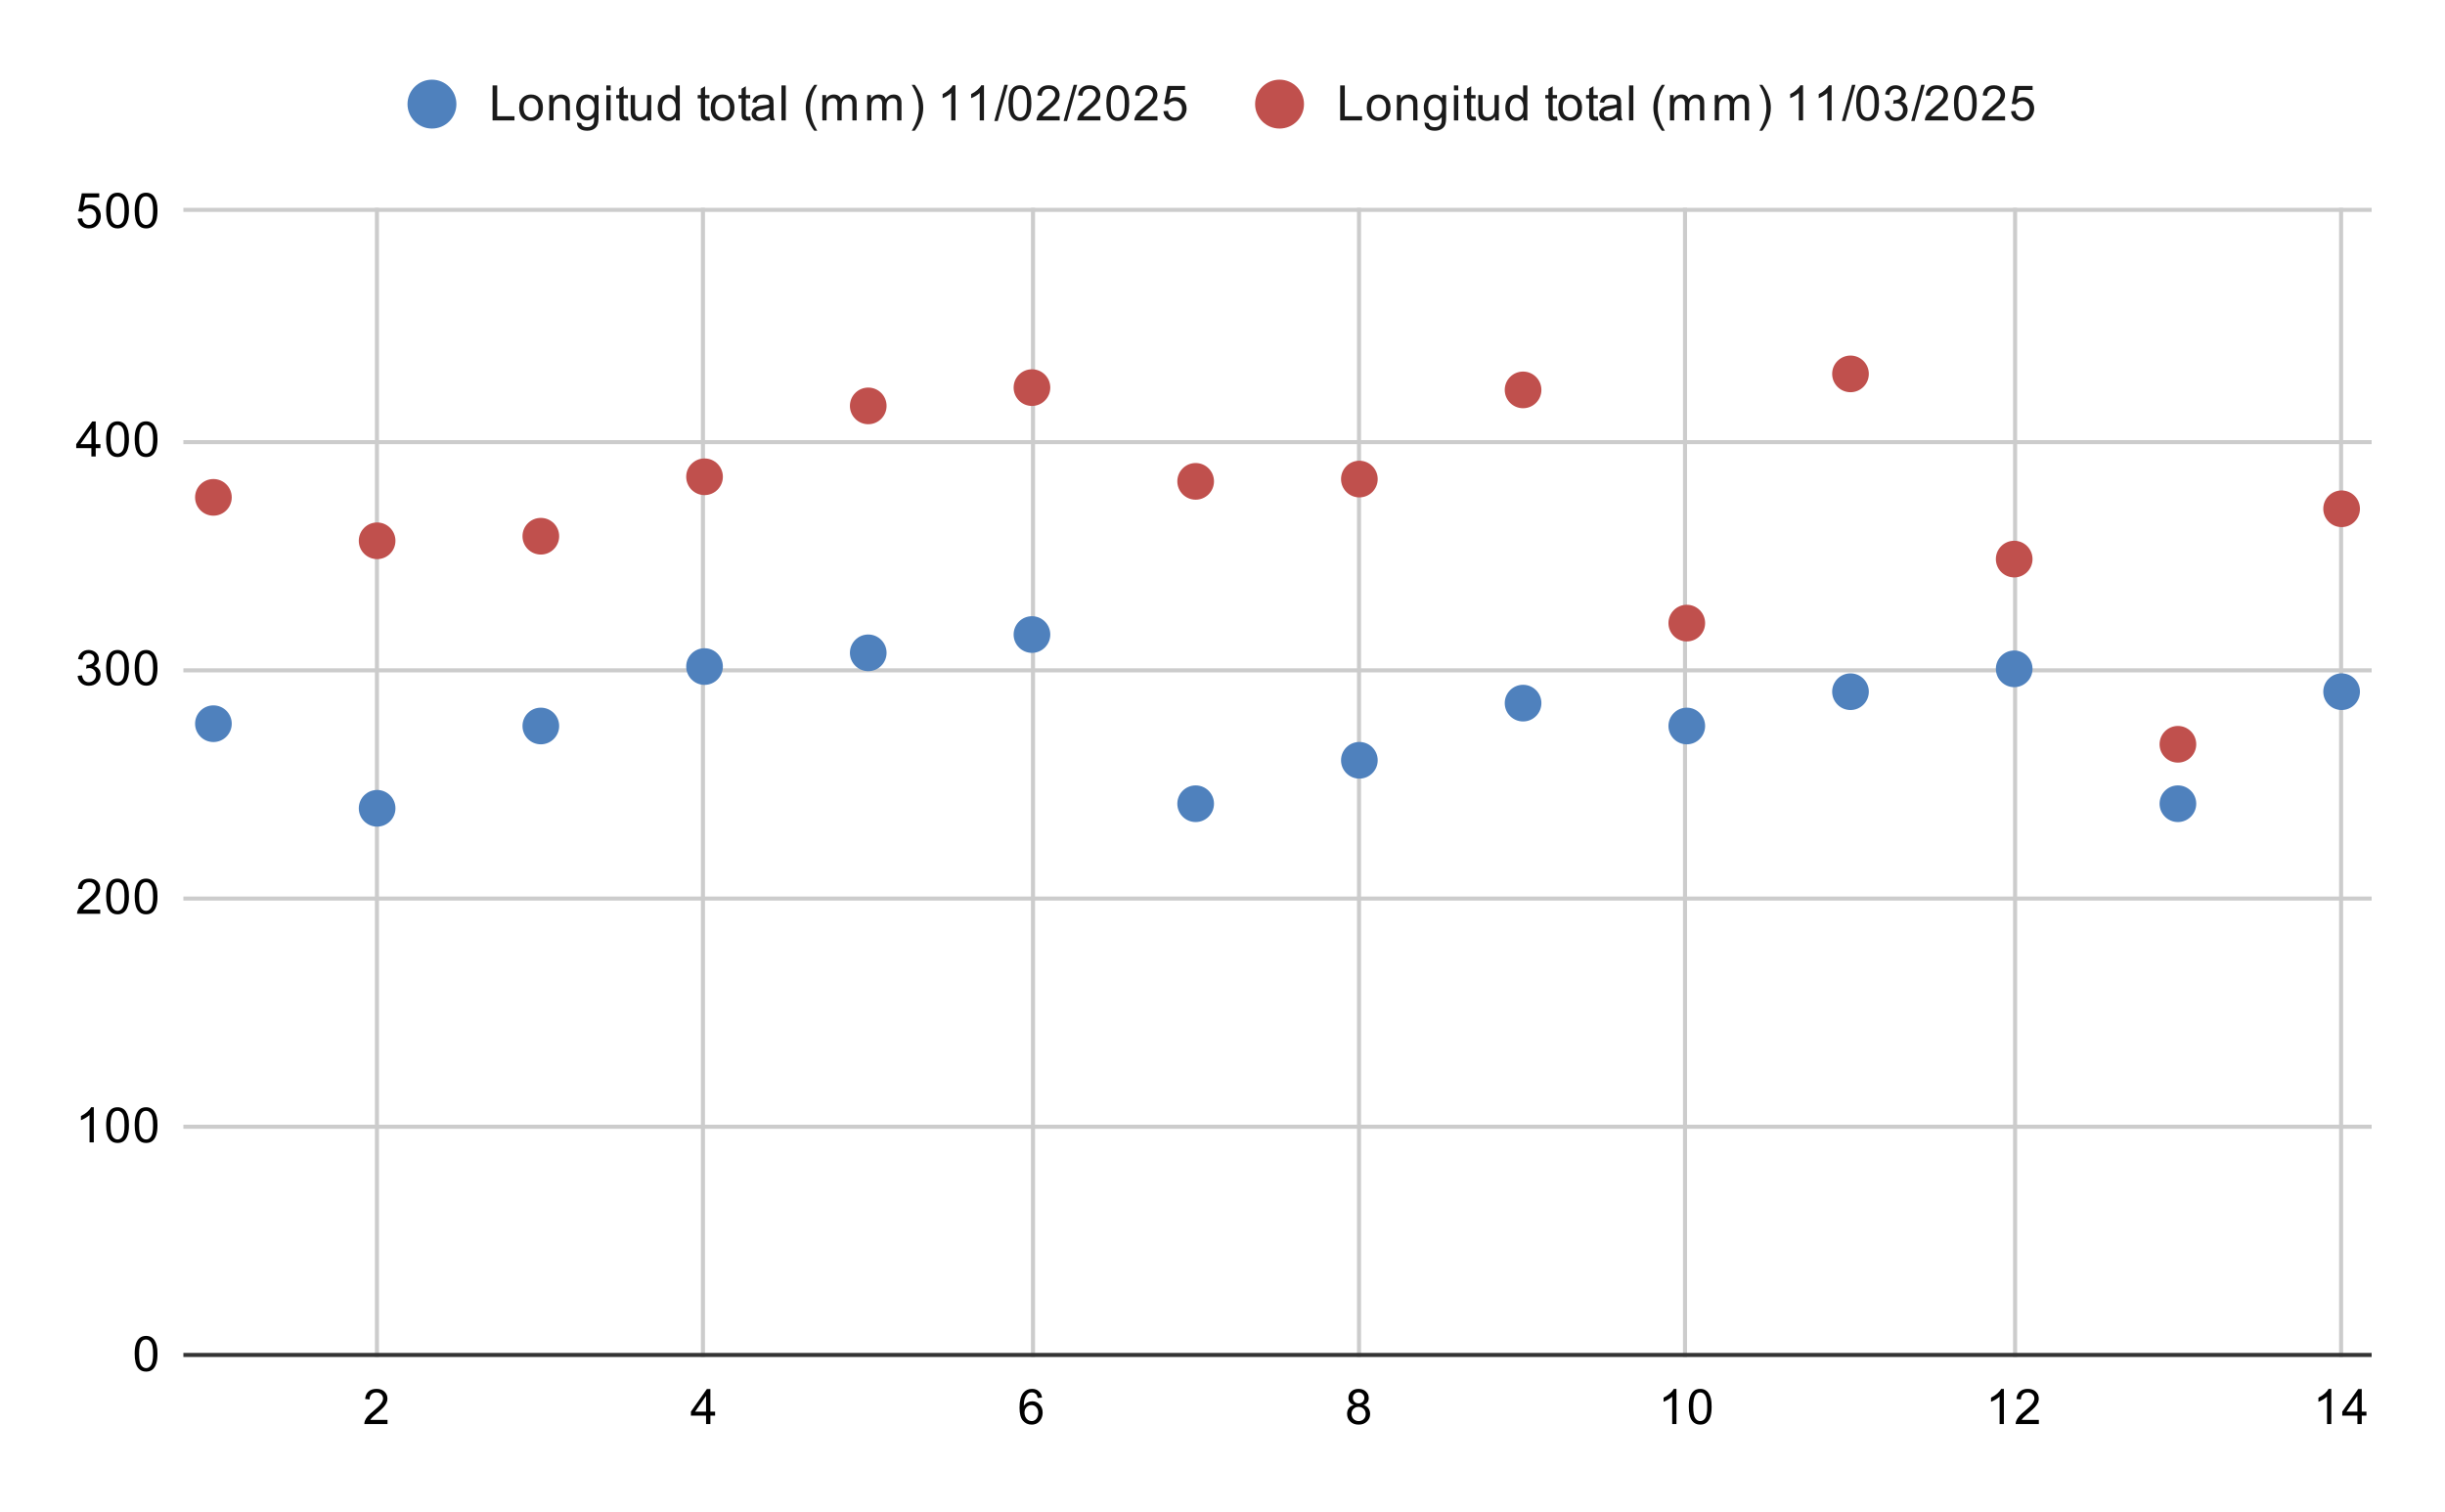 <svg version="1.1" viewBox="0.0 0.0 600.0 371.0" fill="none" stroke="none" stroke-linecap="square" stroke-miterlimit="10" width="600" height="371" xmlns:xlink="http://www.w3.org/1999/xlink" xmlns="http://www.w3.org/2000/svg"><path fill="#ffffff" d="M0 0L600.0 0L600.0 371.0L0 371.0L0 0Z" fill-rule="nonzero"/><path stroke="#cccccc" stroke-width="1.0" stroke-linecap="butt" d="M92.5 51.5L92.5 332.5" fill-rule="nonzero"/><path stroke="#cccccc" stroke-width="1.0" stroke-linecap="butt" d="M172.5 51.5L172.5 332.5" fill-rule="nonzero"/><path stroke="#cccccc" stroke-width="1.0" stroke-linecap="butt" d="M253.5 51.5L253.5 332.5" fill-rule="nonzero"/><path stroke="#cccccc" stroke-width="1.0" stroke-linecap="butt" d="M333.5 51.5L333.5 332.5" fill-rule="nonzero"/><path stroke="#cccccc" stroke-width="1.0" stroke-linecap="butt" d="M413.5 51.5L413.5 332.5" fill-rule="nonzero"/><path stroke="#cccccc" stroke-width="1.0" stroke-linecap="butt" d="M494.5 51.5L494.5 332.5" fill-rule="nonzero"/><path stroke="#cccccc" stroke-width="1.0" stroke-linecap="butt" d="M574.5 51.5L574.5 332.5" fill-rule="nonzero"/><path stroke="#333333" stroke-width="1.0" stroke-linecap="butt" d="M45.5 332.5L581.5 332.5" fill-rule="nonzero"/><path stroke="#cccccc" stroke-width="1.0" stroke-linecap="butt" d="M45.5 276.5L581.5 276.5" fill-rule="nonzero"/><path stroke="#cccccc" stroke-width="1.0" stroke-linecap="butt" d="M45.5 220.5L581.5 220.5" fill-rule="nonzero"/><path stroke="#cccccc" stroke-width="1.0" stroke-linecap="butt" d="M45.5 164.5L581.5 164.5" fill-rule="nonzero"/><path stroke="#cccccc" stroke-width="1.0" stroke-linecap="butt" d="M45.5 108.5L581.5 108.5" fill-rule="nonzero"/><path stroke="#cccccc" stroke-width="1.0" stroke-linecap="butt" d="M45.5 51.5L581.5 51.5" fill-rule="nonzero"/><clipPath id="id_0"><path d="M45.55 51.917L581.45 51.917L581.45 332.45L45.55 332.45L45.55 51.917Z" clip-rule="nonzero"/></clipPath><path fill="#4f81bd" clip-path="url(#id_0)" d="M56.872 177.596C56.872 180.081 54.857 182.096 52.372 182.096C49.887 182.096 47.872 180.081 47.872 177.596C47.872 175.11 49.887 173.096 52.372 173.096C54.857 173.096 56.872 175.11 56.872 177.596Z" fill-rule="nonzero"/><path fill="#4f81bd" clip-path="url(#id_0)" d="M97.045 198.355C97.045 200.84 95.031 202.855 92.545 202.855C90.06 202.855 88.045 200.84 88.045 198.355C88.045 195.87 90.06 193.855 92.545 193.855C95.031 193.855 97.045 195.87 97.045 198.355Z" fill-rule="nonzero"/><path fill="#4f81bd" clip-path="url(#id_0)" d="M137.219 178.157C137.219 180.642 135.204 182.657 132.719 182.657C130.234 182.657 128.219 180.642 128.219 178.157C128.219 175.671 130.234 173.657 132.719 173.657C135.204 173.657 137.219 175.671 137.219 178.157Z" fill-rule="nonzero"/><path fill="#4f81bd" clip-path="url(#id_0)" d="M177.393 163.569C177.393 166.054 175.378 168.069 172.893 168.069C170.407 168.069 168.393 166.054 168.393 163.569C168.393 161.084 170.407 159.069 172.893 159.069C175.378 159.069 177.393 161.084 177.393 163.569Z" fill-rule="nonzero"/><path fill="#4f81bd" clip-path="url(#id_0)" d="M217.566 160.203C217.566 162.688 215.551 164.703 213.066 164.703C210.581 164.703 208.566 162.688 208.566 160.203C208.566 157.717 210.581 155.703 213.066 155.703C215.551 155.703 217.566 157.717 217.566 160.203Z" fill-rule="nonzero"/><path fill="#4f81bd" clip-path="url(#id_0)" d="M257.74 155.714C257.74 158.199 255.725 160.214 253.24 160.214C250.754 160.214 248.74 158.199 248.74 155.714C248.74 153.229 250.754 151.214 253.24 151.214C255.725 151.214 257.74 153.229 257.74 155.714Z" fill-rule="nonzero"/><path fill="#4f81bd" clip-path="url(#id_0)" d="M297.913 197.233C297.913 199.718 295.899 201.733 293.413 201.733C290.928 201.733 288.913 199.718 288.913 197.233C288.913 194.748 290.928 192.733 293.413 192.733C295.899 192.733 297.913 194.748 297.913 197.233Z" fill-rule="nonzero"/><path fill="#4f81bd" clip-path="url(#id_0)" d="M338.087 186.573C338.087 189.058 336.072 191.073 333.587 191.073C331.101 191.073 329.087 189.058 329.087 186.573C329.087 184.087 331.101 182.073 333.587 182.073C336.072 182.073 338.087 184.087 338.087 186.573Z" fill-rule="nonzero"/><path fill="#4f81bd" clip-path="url(#id_0)" d="M378.26 172.546C378.26 175.031 376.246 177.046 373.76 177.046C371.275 177.046 369.26 175.031 369.26 172.546C369.26 170.061 371.275 168.046 373.76 168.046C376.246 168.046 378.26 170.061 378.26 172.546Z" fill-rule="nonzero"/><path fill="#4f81bd" clip-path="url(#id_0)" d="M418.434 178.157C418.434 180.642 416.419 182.657 413.934 182.657C411.449 182.657 409.434 180.642 409.434 178.157C409.434 175.671 411.449 173.657 413.934 173.657C416.419 173.657 418.434 175.671 418.434 178.157Z" fill-rule="nonzero"/><path fill="#4f81bd" clip-path="url(#id_0)" d="M458.608 169.741C458.608 172.226 456.593 174.241 454.108 174.241C451.622 174.241 449.608 172.226 449.608 169.741C449.608 167.255 451.622 165.241 454.108 165.241C456.593 165.241 458.608 167.255 458.608 169.741Z" fill-rule="nonzero"/><path fill="#4f81bd" clip-path="url(#id_0)" d="M498.781 164.13C498.781 166.615 496.766 168.63 494.281 168.63C491.796 168.63 489.781 166.615 489.781 164.13C489.781 161.645 491.796 159.63 494.281 159.63C496.766 159.63 498.781 161.645 498.781 164.13Z" fill-rule="nonzero"/><path fill="#4f81bd" clip-path="url(#id_0)" d="M538.955 197.233C538.955 199.718 536.94 201.733 534.455 201.733C531.969 201.733 529.955 199.718 529.955 197.233C529.955 194.748 531.969 192.733 534.455 192.733C536.94 192.733 538.955 194.748 538.955 197.233Z" fill-rule="nonzero"/><path fill="#4f81bd" clip-path="url(#id_0)" d="M579.128 169.741C579.128 172.226 577.114 174.241 574.628 174.241C572.143 174.241 570.128 172.226 570.128 169.741C570.128 167.255 572.143 165.241 574.628 165.241C577.114 165.241 579.128 167.255 579.128 169.741Z" fill-rule="nonzero"/><path fill="#c0504d" clip-path="url(#id_0)" d="M56.872 122.05C56.872 124.535 54.857 126.55 52.372 126.55C49.887 126.55 47.872 124.535 47.872 122.05C47.872 119.565 49.887 117.55 52.372 117.55C54.857 117.55 56.872 119.565 56.872 122.05Z" fill-rule="nonzero"/><path fill="#c0504d" clip-path="url(#id_0)" d="M97.045 132.71C97.045 135.196 95.031 137.21 92.545 137.21C90.06 137.21 88.045 135.196 88.045 132.71C88.045 130.225 90.06 128.21 92.545 128.21C95.031 128.21 97.045 130.225 97.045 132.71Z" fill-rule="nonzero"/><path fill="#c0504d" clip-path="url(#id_0)" d="M137.219 131.588C137.219 134.073 135.204 136.088 132.719 136.088C130.234 136.088 128.219 134.073 128.219 131.588C128.219 129.103 130.234 127.088 132.719 127.088C135.204 127.088 137.219 129.103 137.219 131.588Z" fill-rule="nonzero"/><path fill="#c0504d" clip-path="url(#id_0)" d="M177.393 117C177.393 119.486 175.378 121.5 172.893 121.5C170.407 121.5 168.393 119.486 168.393 117C168.393 114.515 170.407 112.5 172.893 112.5C175.378 112.5 177.393 114.515 177.393 117Z" fill-rule="nonzero"/><path fill="#c0504d" clip-path="url(#id_0)" d="M217.566 99.607C217.566 102.093 215.551 104.107 213.066 104.107C210.581 104.107 208.566 102.093 208.566 99.607C208.566 97.122 210.581 95.107 213.066 95.107C215.551 95.107 217.566 97.122 217.566 99.607Z" fill-rule="nonzero"/><path fill="#c0504d" clip-path="url(#id_0)" d="M257.74 95.119C257.74 97.604 255.725 99.619 253.24 99.619C250.754 99.619 248.74 97.604 248.74 95.119C248.74 92.634 250.754 90.619 253.24 90.619C255.725 90.619 257.74 92.634 257.74 95.119Z" fill-rule="nonzero"/><path fill="#c0504d" clip-path="url(#id_0)" d="M297.913 118.123C297.913 120.608 295.899 122.623 293.413 122.623C290.928 122.623 288.913 120.608 288.913 118.123C288.913 115.637 290.928 113.623 293.413 113.623C295.899 113.623 297.913 115.637 297.913 118.123Z" fill-rule="nonzero"/><path fill="#c0504d" clip-path="url(#id_0)" d="M338.087 117.561C338.087 120.047 336.072 122.061 333.587 122.061C331.101 122.061 329.087 120.047 329.087 117.561C329.087 115.076 331.101 113.061 333.587 113.061C336.072 113.061 338.087 115.076 338.087 117.561Z" fill-rule="nonzero"/><path fill="#c0504d" clip-path="url(#id_0)" d="M378.26 95.68C378.26 98.165 376.246 100.18 373.76 100.18C371.275 100.18 369.26 98.165 369.26 95.68C369.26 93.195 371.275 91.18 373.76 91.18C376.246 91.18 378.26 93.195 378.26 95.68Z" fill-rule="nonzero"/><path fill="#c0504d" clip-path="url(#id_0)" d="M418.434 152.909C418.434 155.394 416.419 157.409 413.934 157.409C411.449 157.409 409.434 155.394 409.434 152.909C409.434 150.423 411.449 148.409 413.934 148.409C416.419 148.409 418.434 150.423 418.434 152.909Z" fill-rule="nonzero"/><path fill="#c0504d" clip-path="url(#id_0)" d="M458.608 91.752C458.608 94.238 456.593 96.252 454.108 96.252C451.622 96.252 449.608 94.238 449.608 91.752C449.608 89.267 451.622 87.252 454.108 87.252C456.593 87.252 458.608 89.267 458.608 91.752Z" fill-rule="nonzero"/><path fill="#c0504d" clip-path="url(#id_0)" d="M498.781 137.199C498.781 139.684 496.766 141.699 494.281 141.699C491.796 141.699 489.781 139.684 489.781 137.199C489.781 134.714 491.796 132.699 494.281 132.699C496.766 132.699 498.781 134.714 498.781 137.199Z" fill-rule="nonzero"/><path fill="#c0504d" clip-path="url(#id_0)" d="M538.955 182.645C538.955 185.13 536.94 187.145 534.455 187.145C531.969 187.145 529.955 185.13 529.955 182.645C529.955 180.16 531.969 178.145 534.455 178.145C536.94 178.145 538.955 180.16 538.955 182.645Z" fill-rule="nonzero"/><path fill="#c0504d" clip-path="url(#id_0)" d="M579.128 124.855C579.128 127.341 577.114 129.355 574.628 129.355C572.143 129.355 570.128 127.341 570.128 124.855C570.128 122.37 572.143 120.355 574.628 120.355C577.114 120.355 579.128 122.37 579.128 124.855Z" fill-rule="nonzero"/><path fill="#000000" d="M33.05 332.216Q33.05 330.684 33.362 329.762Q33.675 328.825 34.284 328.325Q34.909 327.825 35.847 327.825Q36.534 327.825 37.05 328.106Q37.581 328.387 37.925 328.919Q38.269 329.434 38.456 330.184Q38.644 330.934 38.644 332.216Q38.644 333.731 38.331 334.653Q38.034 335.575 37.409 336.091Q36.8 336.591 35.847 336.591Q34.612 336.591 33.894 335.7Q33.05 334.637 33.05 332.216ZM34.128 332.216Q34.128 334.325 34.628 335.028Q35.128 335.731 35.847 335.731Q36.581 335.731 37.066 335.028Q37.566 334.325 37.566 332.216Q37.566 330.091 37.066 329.403Q36.581 328.7 35.831 328.7Q35.112 328.7 34.675 329.309Q34.128 330.091 34.128 332.216Z" fill-rule="nonzero"/><path fill="#000000" d="M23.019 280.343L21.972 280.343L21.972 273.625Q21.581 273.984 20.956 274.359Q20.347 274.718 19.863 274.89L19.863 273.875Q20.738 273.453 21.394 272.875Q22.066 272.281 22.347 271.718L23.019 271.718L23.019 280.343ZM26.05 276.109Q26.05 274.578 26.363 273.656Q26.675 272.718 27.284 272.218Q27.909 271.718 28.847 271.718Q29.534 271.718 30.05 272Q30.581 272.281 30.925 272.812Q31.269 273.328 31.456 274.078Q31.644 274.828 31.644 276.109Q31.644 277.625 31.331 278.546Q31.034 279.468 30.409 279.984Q29.8 280.484 28.847 280.484Q27.613 280.484 26.894 279.593Q26.05 278.531 26.05 276.109ZM27.128 276.109Q27.128 278.218 27.628 278.921Q28.128 279.625 28.847 279.625Q29.581 279.625 30.066 278.921Q30.566 278.218 30.566 276.109Q30.566 273.984 30.066 273.296Q29.581 272.593 28.831 272.593Q28.113 272.593 27.675 273.203Q27.128 273.984 27.128 276.109ZM33.05 276.109Q33.05 274.578 33.362 273.656Q33.675 272.718 34.284 272.218Q34.909 271.718 35.847 271.718Q36.534 271.718 37.05 272Q37.581 272.281 37.925 272.812Q38.269 273.328 38.456 274.078Q38.644 274.828 38.644 276.109Q38.644 277.625 38.331 278.546Q38.034 279.468 37.409 279.984Q36.8 280.484 35.847 280.484Q34.612 280.484 33.894 279.593Q33.05 278.531 33.05 276.109ZM34.128 276.109Q34.128 278.218 34.628 278.921Q35.128 279.625 35.847 279.625Q36.581 279.625 37.066 278.921Q37.566 278.218 37.566 276.109Q37.566 273.984 37.066 273.296Q36.581 272.593 35.831 272.593Q35.112 272.593 34.675 273.203Q34.128 273.984 34.128 276.109Z" fill-rule="nonzero"/><path fill="#000000" d="M24.597 223.221L24.597 224.237L18.909 224.237Q18.909 223.862 19.034 223.502Q19.253 222.924 19.722 222.362Q20.206 221.799 21.113 221.065Q22.519 219.909 23.003 219.237Q23.503 218.565 23.503 217.971Q23.503 217.346 23.05 216.924Q22.597 216.487 21.878 216.487Q21.113 216.487 20.659 216.94Q20.206 217.393 20.191 218.205L19.113 218.096Q19.222 216.877 19.941 216.252Q20.675 215.612 21.909 215.612Q23.144 215.612 23.863 216.299Q24.581 216.987 24.581 218.002Q24.581 218.518 24.363 219.018Q24.159 219.502 23.659 220.065Q23.175 220.612 22.05 221.565Q21.097 222.362 20.816 222.659Q20.55 222.94 20.378 223.221L24.597 223.221ZM26.05 220.002Q26.05 218.471 26.363 217.549Q26.675 216.612 27.284 216.112Q27.909 215.612 28.847 215.612Q29.534 215.612 30.05 215.893Q30.581 216.174 30.925 216.705Q31.269 217.221 31.456 217.971Q31.644 218.721 31.644 220.002Q31.644 221.518 31.331 222.44Q31.034 223.362 30.409 223.877Q29.8 224.377 28.847 224.377Q27.613 224.377 26.894 223.487Q26.05 222.424 26.05 220.002ZM27.128 220.002Q27.128 222.112 27.628 222.815Q28.128 223.518 28.847 223.518Q29.581 223.518 30.066 222.815Q30.566 222.112 30.566 220.002Q30.566 217.877 30.066 217.19Q29.581 216.487 28.831 216.487Q28.113 216.487 27.675 217.096Q27.128 217.877 27.128 220.002ZM33.05 220.002Q33.05 218.471 33.362 217.549Q33.675 216.612 34.284 216.112Q34.909 215.612 35.847 215.612Q36.534 215.612 37.05 215.893Q37.581 216.174 37.925 216.705Q38.269 217.221 38.456 217.971Q38.644 218.721 38.644 220.002Q38.644 221.518 38.331 222.44Q38.034 223.362 37.409 223.877Q36.8 224.377 35.847 224.377Q34.612 224.377 33.894 223.487Q33.05 222.424 33.05 220.002ZM34.128 220.002Q34.128 222.112 34.628 222.815Q35.128 223.518 35.847 223.518Q36.581 223.518 37.066 222.815Q37.566 222.112 37.566 220.002Q37.566 217.877 37.066 217.19Q36.581 216.487 35.831 216.487Q35.112 216.487 34.675 217.096Q34.128 217.877 34.128 220.002Z" fill-rule="nonzero"/><path fill="#000000" d="M19.05 165.864L20.113 165.724Q20.284 166.614 20.722 167.021Q21.159 167.411 21.784 167.411Q22.534 167.411 23.05 166.896Q23.566 166.38 23.566 165.614Q23.566 164.896 23.081 164.427Q22.613 163.942 21.878 163.942Q21.581 163.942 21.128 164.067L21.253 163.13Q21.363 163.146 21.425 163.146Q22.097 163.146 22.628 162.802Q23.175 162.442 23.175 161.708Q23.175 161.13 22.784 160.755Q22.394 160.364 21.769 160.364Q21.159 160.364 20.738 160.755Q20.331 161.146 20.222 161.911L19.159 161.724Q19.347 160.677 20.034 160.099Q20.722 159.505 21.738 159.505Q22.441 159.505 23.034 159.817Q23.628 160.114 23.941 160.63Q24.253 161.146 24.253 161.739Q24.253 162.286 23.956 162.755Q23.659 163.208 23.081 163.474Q23.831 163.646 24.253 164.208Q24.675 164.755 24.675 165.599Q24.675 166.724 23.847 167.505Q23.034 168.286 21.784 168.286Q20.659 168.286 19.909 167.614Q19.159 166.927 19.05 165.864ZM26.05 163.896Q26.05 162.364 26.363 161.442Q26.675 160.505 27.284 160.005Q27.909 159.505 28.847 159.505Q29.534 159.505 30.05 159.786Q30.581 160.067 30.925 160.599Q31.269 161.114 31.456 161.864Q31.644 162.614 31.644 163.896Q31.644 165.411 31.331 166.333Q31.034 167.255 30.409 167.771Q29.8 168.271 28.847 168.271Q27.613 168.271 26.894 167.38Q26.05 166.317 26.05 163.896ZM27.128 163.896Q27.128 166.005 27.628 166.708Q28.128 167.411 28.847 167.411Q29.581 167.411 30.066 166.708Q30.566 166.005 30.566 163.896Q30.566 161.771 30.066 161.083Q29.581 160.38 28.831 160.38Q28.113 160.38 27.675 160.989Q27.128 161.771 27.128 163.896ZM33.05 163.896Q33.05 162.364 33.362 161.442Q33.675 160.505 34.284 160.005Q34.909 159.505 35.847 159.505Q36.534 159.505 37.05 159.786Q37.581 160.067 37.925 160.599Q38.269 161.114 38.456 161.864Q38.644 162.614 38.644 163.896Q38.644 165.411 38.331 166.333Q38.034 167.255 37.409 167.771Q36.8 168.271 35.847 168.271Q34.612 168.271 33.894 167.38Q33.05 166.317 33.05 163.896ZM34.128 163.896Q34.128 166.005 34.628 166.708Q35.128 167.411 35.847 167.411Q36.581 167.411 37.066 166.708Q37.566 166.005 37.566 163.896Q37.566 161.771 37.066 161.083Q36.581 160.38 35.831 160.38Q35.112 160.38 34.675 160.989Q34.128 161.771 34.128 163.896Z" fill-rule="nonzero"/><path fill="#000000" d="M22.425 112.023L22.425 109.961L18.706 109.961L18.706 108.992L22.628 103.43L23.488 103.43L23.488 108.992L24.644 108.992L24.644 109.961L23.488 109.961L23.488 112.023L22.425 112.023ZM22.425 108.992L22.425 105.133L19.738 108.992L22.425 108.992ZM26.05 107.789Q26.05 106.258 26.363 105.336Q26.675 104.398 27.284 103.898Q27.909 103.398 28.847 103.398Q29.534 103.398 30.05 103.68Q30.581 103.961 30.925 104.492Q31.269 105.008 31.456 105.758Q31.644 106.508 31.644 107.789Q31.644 109.305 31.331 110.226Q31.034 111.148 30.409 111.664Q29.8 112.164 28.847 112.164Q27.613 112.164 26.894 111.273Q26.05 110.211 26.05 107.789ZM27.128 107.789Q27.128 109.898 27.628 110.601Q28.128 111.305 28.847 111.305Q29.581 111.305 30.066 110.601Q30.566 109.898 30.566 107.789Q30.566 105.664 30.066 104.976Q29.581 104.273 28.831 104.273Q28.113 104.273 27.675 104.883Q27.128 105.664 27.128 107.789ZM33.05 107.789Q33.05 106.258 33.362 105.336Q33.675 104.398 34.284 103.898Q34.909 103.398 35.847 103.398Q36.534 103.398 37.05 103.68Q37.581 103.961 37.925 104.492Q38.269 105.008 38.456 105.758Q38.644 106.508 38.644 107.789Q38.644 109.305 38.331 110.226Q38.034 111.148 37.409 111.664Q36.8 112.164 35.847 112.164Q34.612 112.164 33.894 111.273Q33.05 110.211 33.05 107.789ZM34.128 107.789Q34.128 109.898 34.628 110.601Q35.128 111.305 35.847 111.305Q36.581 111.305 37.066 110.601Q37.566 109.898 37.566 107.789Q37.566 105.664 37.066 104.976Q36.581 104.273 35.831 104.273Q35.112 104.273 34.675 104.883Q34.128 105.664 34.128 107.789Z" fill-rule="nonzero"/><path fill="#000000" d="M19.05 53.667L20.159 53.573Q20.284 54.385 20.722 54.792Q21.175 55.198 21.816 55.198Q22.566 55.198 23.097 54.62Q23.628 54.042 23.628 53.104Q23.628 52.198 23.113 51.682Q22.613 51.151 21.784 51.151Q21.284 51.151 20.863 51.385Q20.456 51.62 20.222 51.979L19.238 51.854L20.066 47.448L24.347 47.448L24.347 48.448L20.909 48.448L20.456 50.76Q21.222 50.214 22.066 50.214Q23.191 50.214 23.956 50.995Q24.738 51.776 24.738 53.01Q24.738 54.167 24.066 55.026Q23.238 56.057 21.816 56.057Q20.644 56.057 19.894 55.401Q19.159 54.745 19.05 53.667ZM26.05 51.682Q26.05 50.151 26.363 49.229Q26.675 48.292 27.284 47.792Q27.909 47.292 28.847 47.292Q29.534 47.292 30.05 47.573Q30.581 47.854 30.925 48.385Q31.269 48.901 31.456 49.651Q31.644 50.401 31.644 51.682Q31.644 53.198 31.331 54.12Q31.034 55.042 30.409 55.557Q29.8 56.057 28.847 56.057Q27.613 56.057 26.894 55.167Q26.05 54.104 26.05 51.682ZM27.128 51.682Q27.128 53.792 27.628 54.495Q28.128 55.198 28.847 55.198Q29.581 55.198 30.066 54.495Q30.566 53.792 30.566 51.682Q30.566 49.557 30.066 48.87Q29.581 48.167 28.831 48.167Q28.113 48.167 27.675 48.776Q27.128 49.557 27.128 51.682ZM33.05 51.682Q33.05 50.151 33.362 49.229Q33.675 48.292 34.284 47.792Q34.909 47.292 35.847 47.292Q36.534 47.292 37.05 47.573Q37.581 47.854 37.925 48.385Q38.269 48.901 38.456 49.651Q38.644 50.401 38.644 51.682Q38.644 53.198 38.331 54.12Q38.034 55.042 37.409 55.557Q36.8 56.057 35.847 56.057Q34.612 56.057 33.894 55.167Q33.05 54.104 33.05 51.682ZM34.128 51.682Q34.128 53.792 34.628 54.495Q35.128 55.198 35.847 55.198Q36.581 55.198 37.066 54.495Q37.566 53.792 37.566 51.682Q37.566 49.557 37.066 48.87Q36.581 48.167 35.831 48.167Q35.112 48.167 34.675 48.776Q34.128 49.557 34.128 51.682Z" fill-rule="nonzero"/><path fill="#000000" d="M95.092 348.434L95.092 349.45L89.405 349.45Q89.405 349.075 89.53 348.716Q89.748 348.137 90.217 347.575Q90.702 347.012 91.608 346.278Q93.014 345.122 93.498 344.45Q93.998 343.778 93.998 343.184Q93.998 342.559 93.545 342.137Q93.092 341.7 92.373 341.7Q91.608 341.7 91.155 342.153Q90.702 342.606 90.686 343.419L89.608 343.309Q89.717 342.091 90.436 341.466Q91.17 340.825 92.405 340.825Q93.639 340.825 94.358 341.512Q95.077 342.2 95.077 343.216Q95.077 343.731 94.858 344.231Q94.655 344.716 94.155 345.278Q93.67 345.825 92.545 346.778Q91.592 347.575 91.311 347.872Q91.045 348.153 90.873 348.434L95.092 348.434Z" fill-rule="nonzero"/><path fill="#000000" d="M173.268 349.45L173.268 347.387L169.549 347.387L169.549 346.419L173.471 340.856L174.33 340.856L174.33 346.419L175.486 346.419L175.486 347.387L174.33 347.387L174.33 349.45L173.268 349.45ZM173.268 346.419L173.268 342.559L170.58 346.419L173.268 346.419Z" fill-rule="nonzero"/><path fill="#000000" d="M255.708 342.966L254.662 343.044Q254.521 342.419 254.271 342.137Q253.833 341.684 253.208 341.684Q252.708 341.684 252.318 341.966Q251.833 342.341 251.537 343.044Q251.255 343.731 251.24 345.012Q251.615 344.434 252.162 344.153Q252.724 343.872 253.333 343.872Q254.38 343.872 255.115 344.653Q255.865 345.434 255.865 346.653Q255.865 347.466 255.505 348.169Q255.162 348.856 254.552 349.231Q253.943 349.591 253.177 349.591Q251.849 349.591 251.021 348.622Q250.193 347.653 250.193 345.434Q250.193 342.934 251.115 341.809Q251.912 340.825 253.271 340.825Q254.287 340.825 254.927 341.403Q255.583 341.966 255.708 342.966ZM251.412 346.669Q251.412 347.216 251.63 347.716Q251.865 348.2 252.271 348.466Q252.693 348.731 253.162 348.731Q253.818 348.731 254.302 348.2Q254.787 347.653 254.787 346.731Q254.787 345.841 254.302 345.325Q253.833 344.809 253.115 344.809Q252.396 344.809 251.896 345.325Q251.412 345.841 251.412 346.669Z" fill-rule="nonzero"/><path fill="#000000" d="M332.212 344.794Q331.556 344.544 331.227 344.106Q330.915 343.653 330.915 343.044Q330.915 342.106 331.587 341.466Q332.274 340.825 333.384 340.825Q334.509 340.825 335.196 341.481Q335.884 342.137 335.884 343.075Q335.884 343.669 335.571 344.106Q335.259 344.544 334.618 344.794Q335.415 345.044 335.821 345.622Q336.227 346.2 336.227 346.997Q336.227 348.091 335.446 348.841Q334.681 349.591 333.399 349.591Q332.134 349.591 331.352 348.841Q330.571 348.091 330.571 346.966Q330.571 346.122 330.993 345.559Q331.431 344.997 332.212 344.794ZM331.993 342.997Q331.993 343.606 332.384 343.997Q332.79 344.387 333.415 344.387Q334.024 344.387 334.415 344.012Q334.806 343.622 334.806 343.059Q334.806 342.481 334.399 342.091Q333.993 341.684 333.399 341.684Q332.79 341.684 332.384 342.075Q331.993 342.466 331.993 342.997ZM331.665 346.966Q331.665 347.419 331.868 347.841Q332.087 348.262 332.509 348.497Q332.931 348.731 333.415 348.731Q334.165 348.731 334.649 348.247Q335.149 347.762 335.149 347.012Q335.149 346.247 334.649 345.747Q334.149 345.247 333.384 345.247Q332.634 345.247 332.149 345.747Q331.665 346.231 331.665 346.966Z" fill-rule="nonzero"/><path fill="#000000" d="M411.403 349.45L410.356 349.45L410.356 342.731Q409.965 343.091 409.34 343.466Q408.731 343.825 408.246 343.997L408.246 342.981Q409.121 342.559 409.778 341.981Q410.45 341.387 410.731 340.825L411.403 340.825L411.403 349.45ZM414.434 345.216Q414.434 343.684 414.746 342.762Q415.059 341.825 415.668 341.325Q416.293 340.825 417.231 340.825Q417.918 340.825 418.434 341.106Q418.965 341.387 419.309 341.919Q419.653 342.434 419.84 343.184Q420.028 343.934 420.028 345.216Q420.028 346.731 419.715 347.653Q419.418 348.575 418.793 349.091Q418.184 349.591 417.231 349.591Q415.996 349.591 415.278 348.7Q414.434 347.637 414.434 345.216ZM415.512 345.216Q415.512 347.325 416.012 348.028Q416.512 348.731 417.231 348.731Q417.965 348.731 418.45 348.028Q418.95 347.325 418.95 345.216Q418.95 343.091 418.45 342.403Q417.965 341.7 417.215 341.7Q416.496 341.7 416.059 342.309Q415.512 343.091 415.512 345.216Z" fill-rule="nonzero"/><path fill="#000000" d="M491.75 349.45L490.703 349.45L490.703 342.731Q490.312 343.091 489.687 343.466Q489.078 343.825 488.594 343.997L488.594 342.981Q489.469 342.559 490.125 341.981Q490.797 341.387 491.078 340.825L491.75 340.825L491.75 349.45ZM500.328 348.434L500.328 349.45L494.64 349.45Q494.64 349.075 494.765 348.716Q494.984 348.137 495.453 347.575Q495.937 347.012 496.844 346.278Q498.25 345.122 498.734 344.45Q499.234 343.778 499.234 343.184Q499.234 342.559 498.781 342.137Q498.328 341.7 497.609 341.7Q496.844 341.7 496.39 342.153Q495.937 342.606 495.922 343.419L494.844 343.309Q494.953 342.091 495.672 341.466Q496.406 340.825 497.64 340.825Q498.875 340.825 499.594 341.512Q500.312 342.2 500.312 343.216Q500.312 343.731 500.094 344.231Q499.89 344.716 499.39 345.278Q498.906 345.825 497.781 346.778Q496.828 347.575 496.547 347.872Q496.281 348.153 496.109 348.434L500.328 348.434Z" fill-rule="nonzero"/><path fill="#000000" d="M572.097 349.45L571.05 349.45L571.05 342.731Q570.659 343.091 570.034 343.466Q569.425 343.825 568.941 343.997L568.941 342.981Q569.816 342.559 570.472 341.981Q571.144 341.387 571.425 340.825L572.097 340.825L572.097 349.45ZM578.503 349.45L578.503 347.387L574.784 347.387L574.784 346.419L578.706 340.856L579.566 340.856L579.566 346.419L580.722 346.419L580.722 347.387L579.566 347.387L579.566 349.45L578.503 349.45ZM578.503 346.419L578.503 342.559L575.816 346.419L578.503 346.419Z" fill-rule="nonzero"/><path fill="#4f81bd" d="M112.0 25.55C112.0 28.864 109.314 31.55 106.0 31.55C102.686 31.55 100.0 28.864 100.0 25.55C100.0 22.236 102.686 19.55 106.0 19.55C109.314 19.55 112.0 22.236 112.0 25.55Z" fill-rule="nonzero"/><path fill="#1a1a1a" d="M120.875 29.55L120.875 20.956L122.016 20.956L122.016 28.534L126.25 28.534L126.25 29.55L120.875 29.55ZM127.406 26.441Q127.406 24.706 128.359 23.878Q129.156 23.191 130.312 23.191Q131.594 23.191 132.406 24.034Q133.234 24.863 133.234 26.347Q133.234 27.55 132.875 28.238Q132.516 28.925 131.812 29.316Q131.125 29.691 130.312 29.691Q129.016 29.691 128.203 28.863Q127.406 28.019 127.406 26.441ZM128.484 26.441Q128.484 27.628 129.0 28.222Q129.531 28.816 130.312 28.816Q131.109 28.816 131.625 28.222Q132.141 27.628 132.141 26.409Q132.141 25.253 131.609 24.659Q131.094 24.066 130.312 24.066Q129.531 24.066 129.0 24.659Q128.484 25.238 128.484 26.441ZM134.797 29.55L134.797 23.331L135.734 23.331L135.734 24.206Q136.422 23.191 137.719 23.191Q138.281 23.191 138.75 23.394Q139.234 23.597 139.469 23.925Q139.703 24.253 139.797 24.691Q139.844 24.988 139.844 25.722L139.844 29.55L138.797 29.55L138.797 25.769Q138.797 25.113 138.672 24.8Q138.547 24.488 138.234 24.3Q137.922 24.097 137.5 24.097Q136.828 24.097 136.328 24.534Q135.844 24.956 135.844 26.144L135.844 29.55L134.797 29.55ZM141.594 30.066L142.625 30.222Q142.688 30.691 142.984 30.909Q143.375 31.206 144.047 31.206Q144.781 31.206 145.172 30.909Q145.578 30.613 145.719 30.097Q145.812 29.769 145.797 28.738Q145.109 29.55 144.078 29.55Q142.797 29.55 142.094 28.628Q141.391 27.691 141.391 26.409Q141.391 25.519 141.703 24.769Q142.031 24.003 142.641 23.597Q143.25 23.191 144.078 23.191Q145.188 23.191 145.906 24.081L145.906 23.331L146.875 23.331L146.875 28.706Q146.875 30.159 146.578 30.769Q146.281 31.378 145.641 31.722Q145.0 32.081 144.062 32.081Q142.953 32.081 142.266 31.581Q141.578 31.081 141.594 30.066ZM142.469 26.331Q142.469 27.55 142.953 28.113Q143.438 28.675 144.172 28.675Q144.906 28.675 145.391 28.113Q145.891 27.55 145.891 26.363Q145.891 25.222 145.375 24.644Q144.875 24.066 144.156 24.066Q143.453 24.066 142.953 24.644Q142.469 25.206 142.469 26.331ZM148.797 22.175L148.797 20.956L149.859 20.956L149.859 22.175L148.797 22.175ZM148.797 29.55L148.797 23.331L149.859 23.331L149.859 29.55L148.797 29.55ZM154.094 28.613L154.25 29.534Q153.797 29.628 153.453 29.628Q152.875 29.628 152.562 29.456Q152.25 29.269 152.109 28.972Q151.984 28.675 151.984 27.722L151.984 24.144L151.219 24.144L151.219 23.331L151.984 23.331L151.984 21.784L153.031 21.159L153.031 23.331L154.094 23.331L154.094 24.144L153.031 24.144L153.031 27.784Q153.031 28.238 153.078 28.363Q153.141 28.488 153.266 28.566Q153.391 28.644 153.625 28.644Q153.812 28.644 154.094 28.613ZM158.875 29.55L158.875 28.628Q158.141 29.691 156.891 29.691Q156.344 29.691 155.859 29.488Q155.391 29.269 155.156 28.956Q154.922 28.628 154.828 28.159Q154.766 27.863 154.766 27.175L154.766 23.331L155.828 23.331L155.828 26.784Q155.828 27.597 155.891 27.894Q155.984 28.3 156.297 28.55Q156.625 28.784 157.109 28.784Q157.578 28.784 157.984 28.55Q158.406 28.3 158.578 27.878Q158.766 27.456 158.766 26.659L158.766 23.331L159.812 23.331L159.812 29.55L158.875 29.55ZM165.828 29.55L165.828 28.769Q165.234 29.691 164.094 29.691Q163.344 29.691 162.719 29.284Q162.094 28.863 161.75 28.128Q161.406 27.394 161.406 26.441Q161.406 25.519 161.719 24.753Q162.031 23.988 162.656 23.597Q163.281 23.191 164.047 23.191Q164.609 23.191 165.047 23.425Q165.484 23.659 165.766 24.034L165.766 20.956L166.812 20.956L166.812 29.55L165.828 29.55ZM162.5 26.441Q162.5 27.644 163.0 28.238Q163.5 28.816 164.188 28.816Q164.875 28.816 165.359 28.253Q165.844 27.691 165.844 26.534Q165.844 25.253 165.344 24.659Q164.859 24.066 164.141 24.066Q163.438 24.066 162.969 24.644Q162.5 25.206 162.5 26.441ZM174.094 28.613L174.25 29.534Q173.797 29.628 173.453 29.628Q172.875 29.628 172.562 29.456Q172.25 29.269 172.109 28.972Q171.984 28.675 171.984 27.722L171.984 24.144L171.219 24.144L171.219 23.331L171.984 23.331L171.984 21.784L173.031 21.159L173.031 23.331L174.094 23.331L174.094 24.144L173.031 24.144L173.031 27.784Q173.031 28.238 173.078 28.363Q173.141 28.488 173.266 28.566Q173.391 28.644 173.625 28.644Q173.812 28.644 174.094 28.613ZM174.406 26.441Q174.406 24.706 175.359 23.878Q176.156 23.191 177.312 23.191Q178.594 23.191 179.406 24.034Q180.234 24.863 180.234 26.347Q180.234 27.55 179.875 28.238Q179.516 28.925 178.812 29.316Q178.125 29.691 177.312 29.691Q176.016 29.691 175.203 28.863Q174.406 28.019 174.406 26.441ZM175.484 26.441Q175.484 27.628 176.0 28.222Q176.531 28.816 177.312 28.816Q178.109 28.816 178.625 28.222Q179.141 27.628 179.141 26.409Q179.141 25.253 178.609 24.659Q178.094 24.066 177.312 24.066Q176.531 24.066 176.0 24.659Q175.484 25.238 175.484 26.441ZM184.094 28.613L184.25 29.534Q183.797 29.628 183.453 29.628Q182.875 29.628 182.562 29.456Q182.25 29.269 182.109 28.972Q181.984 28.675 181.984 27.722L181.984 24.144L181.219 24.144L181.219 23.331L181.984 23.331L181.984 21.784L183.031 21.159L183.031 23.331L184.094 23.331L184.094 24.144L183.031 24.144L183.031 27.784Q183.031 28.238 183.078 28.363Q183.141 28.488 183.266 28.566Q183.391 28.644 183.625 28.644Q183.812 28.644 184.094 28.613ZM188.859 28.784Q188.266 29.284 187.719 29.488Q187.188 29.691 186.562 29.691Q185.531 29.691 184.984 29.191Q184.438 28.691 184.438 27.909Q184.438 27.456 184.641 27.081Q184.844 26.691 185.188 26.472Q185.531 26.238 185.953 26.128Q186.25 26.034 186.891 25.956Q188.156 25.816 188.766 25.597Q188.766 25.378 188.766 25.331Q188.766 24.675 188.469 24.409Q188.062 24.066 187.266 24.066Q186.531 24.066 186.172 24.331Q185.812 24.581 185.641 25.238L184.609 25.097Q184.75 24.441 185.078 24.034Q185.406 23.628 186.016 23.409Q186.625 23.191 187.422 23.191Q188.219 23.191 188.719 23.378Q189.219 23.566 189.453 23.847Q189.688 24.128 189.781 24.566Q189.828 24.831 189.828 25.534L189.828 26.941Q189.828 28.409 189.891 28.8Q189.969 29.191 190.172 29.55L189.062 29.55Q188.906 29.222 188.859 28.784ZM188.766 26.425Q188.188 26.659 187.047 26.831Q186.391 26.925 186.125 27.05Q185.859 27.159 185.703 27.378Q185.562 27.597 185.562 27.878Q185.562 28.3 185.875 28.581Q186.203 28.863 186.812 28.863Q187.422 28.863 187.891 28.597Q188.375 28.331 188.594 27.863Q188.766 27.503 188.766 26.816L188.766 26.425ZM191.766 29.55L191.766 20.956L192.828 20.956L192.828 29.55L191.766 29.55ZM199.812 32.081Q198.938 30.972 198.328 29.503Q197.734 28.019 197.734 26.441Q197.734 25.05 198.172 23.769Q198.703 22.284 199.812 20.816L200.562 20.816Q199.859 22.034 199.625 22.55Q199.266 23.363 199.062 24.238Q198.812 25.331 198.812 26.441Q198.812 29.269 200.562 32.081L199.812 32.081ZM201.797 29.55L201.797 23.331L202.734 23.331L202.734 24.206Q203.031 23.738 203.516 23.472Q204.0 23.191 204.625 23.191Q205.312 23.191 205.75 23.472Q206.203 23.753 206.375 24.269Q207.125 23.191 208.297 23.191Q209.234 23.191 209.719 23.706Q210.219 24.206 210.219 25.284L210.219 29.55L209.172 29.55L209.172 25.628Q209.172 25.003 209.062 24.722Q208.969 24.441 208.703 24.269Q208.438 24.097 208.062 24.097Q207.406 24.097 206.969 24.534Q206.547 24.972 206.547 25.941L206.547 29.55L205.484 29.55L205.484 25.503Q205.484 24.8 205.219 24.456Q204.969 24.097 204.391 24.097Q203.938 24.097 203.562 24.331Q203.188 24.566 203.016 25.019Q202.844 25.472 202.844 26.316L202.844 29.55L201.797 29.55ZM212.797 29.55L212.797 23.331L213.734 23.331L213.734 24.206Q214.031 23.738 214.516 23.472Q215.0 23.191 215.625 23.191Q216.312 23.191 216.75 23.472Q217.203 23.753 217.375 24.269Q218.125 23.191 219.297 23.191Q220.234 23.191 220.719 23.706Q221.219 24.206 221.219 25.284L221.219 29.55L220.172 29.55L220.172 25.628Q220.172 25.003 220.062 24.722Q219.969 24.441 219.703 24.269Q219.438 24.097 219.062 24.097Q218.406 24.097 217.969 24.534Q217.547 24.972 217.547 25.941L217.547 29.55L216.484 29.55L216.484 25.503Q216.484 24.8 216.219 24.456Q215.969 24.097 215.391 24.097Q214.938 24.097 214.562 24.331Q214.188 24.566 214.016 25.019Q213.844 25.472 213.844 26.316L213.844 29.55L212.797 29.55ZM224.484 32.081L223.734 32.081Q225.484 29.269 225.484 26.441Q225.484 25.347 225.234 24.253Q225.031 23.378 224.672 22.566Q224.438 22.05 223.734 20.816L224.484 20.816Q225.578 22.284 226.109 23.769Q226.562 25.05 226.562 26.441Q226.562 28.019 225.953 29.503Q225.344 30.972 224.484 32.081ZM234.469 29.55L233.422 29.55L233.422 22.831Q233.031 23.191 232.406 23.566Q231.797 23.925 231.312 24.097L231.312 23.081Q232.188 22.659 232.844 22.081Q233.516 21.488 233.797 20.925L234.469 20.925L234.469 29.55ZM241.469 29.55L240.422 29.55L240.422 22.831Q240.031 23.191 239.406 23.566Q238.797 23.925 238.312 24.097L238.312 23.081Q239.188 22.659 239.844 22.081Q240.516 21.488 240.797 20.925L241.469 20.925L241.469 29.55ZM244.0 29.691L246.484 20.816L247.328 20.816L244.844 29.691L244.0 29.691ZM247.5 25.316Q247.5 23.784 247.812 22.863Q248.125 21.925 248.734 21.425Q249.359 20.925 250.297 20.925Q250.984 20.925 251.5 21.206Q252.031 21.488 252.375 22.019Q252.719 22.534 252.906 23.284Q253.094 24.034 253.094 25.316Q253.094 26.831 252.781 27.753Q252.484 28.675 251.859 29.191Q251.25 29.691 250.297 29.691Q249.062 29.691 248.344 28.8Q247.5 27.738 247.5 25.316ZM248.578 25.316Q248.578 27.425 249.078 28.128Q249.578 28.831 250.297 28.831Q251.031 28.831 251.516 28.128Q252.016 27.425 252.016 25.316Q252.016 23.191 251.516 22.503Q251.031 21.8 250.281 21.8Q249.562 21.8 249.125 22.409Q248.578 23.191 248.578 25.316ZM260.047 28.534L260.047 29.55L254.359 29.55Q254.359 29.175 254.484 28.816Q254.703 28.238 255.172 27.675Q255.656 27.113 256.562 26.378Q257.969 25.222 258.453 24.55Q258.953 23.878 258.953 23.284Q258.953 22.659 258.5 22.238Q258.047 21.8 257.328 21.8Q256.562 21.8 256.109 22.253Q255.656 22.706 255.641 23.519L254.562 23.409Q254.672 22.191 255.391 21.566Q256.125 20.925 257.359 20.925Q258.594 20.925 259.312 21.613Q260.031 22.3 260.031 23.316Q260.031 23.831 259.812 24.331Q259.609 24.816 259.109 25.378Q258.625 25.925 257.5 26.878Q256.547 27.675 256.266 27.972Q256.0 28.253 255.828 28.534L260.047 28.534ZM261.0 29.691L263.484 20.816L264.328 20.816L261.844 29.691L261.0 29.691ZM270.047 28.534L270.047 29.55L264.359 29.55Q264.359 29.175 264.484 28.816Q264.703 28.238 265.172 27.675Q265.656 27.113 266.562 26.378Q267.969 25.222 268.453 24.55Q268.953 23.878 268.953 23.284Q268.953 22.659 268.5 22.238Q268.047 21.8 267.328 21.8Q266.562 21.8 266.109 22.253Q265.656 22.706 265.641 23.519L264.562 23.409Q264.672 22.191 265.391 21.566Q266.125 20.925 267.359 20.925Q268.594 20.925 269.312 21.613Q270.031 22.3 270.031 23.316Q270.031 23.831 269.812 24.331Q269.609 24.816 269.109 25.378Q268.625 25.925 267.5 26.878Q266.547 27.675 266.266 27.972Q266.0 28.253 265.828 28.534L270.047 28.534ZM271.5 25.316Q271.5 23.784 271.812 22.863Q272.125 21.925 272.734 21.425Q273.359 20.925 274.297 20.925Q274.984 20.925 275.5 21.206Q276.031 21.488 276.375 22.019Q276.719 22.534 276.906 23.284Q277.094 24.034 277.094 25.316Q277.094 26.831 276.781 27.753Q276.484 28.675 275.859 29.191Q275.25 29.691 274.297 29.691Q273.062 29.691 272.344 28.8Q271.5 27.738 271.5 25.316ZM272.578 25.316Q272.578 27.425 273.078 28.128Q273.578 28.831 274.297 28.831Q275.031 28.831 275.516 28.128Q276.016 27.425 276.016 25.316Q276.016 23.191 275.516 22.503Q275.031 21.8 274.281 21.8Q273.562 21.8 273.125 22.409Q272.578 23.191 272.578 25.316ZM284.047 28.534L284.047 29.55L278.359 29.55Q278.359 29.175 278.484 28.816Q278.703 28.238 279.172 27.675Q279.656 27.113 280.562 26.378Q281.969 25.222 282.453 24.55Q282.953 23.878 282.953 23.284Q282.953 22.659 282.5 22.238Q282.047 21.8 281.328 21.8Q280.562 21.8 280.109 22.253Q279.656 22.706 279.641 23.519L278.562 23.409Q278.672 22.191 279.391 21.566Q280.125 20.925 281.359 20.925Q282.594 20.925 283.312 21.613Q284.031 22.3 284.031 23.316Q284.031 23.831 283.812 24.331Q283.609 24.816 283.109 25.378Q282.625 25.925 281.5 26.878Q280.547 27.675 280.266 27.972Q280.0 28.253 279.828 28.534L284.047 28.534ZM285.5 27.3L286.609 27.206Q286.734 28.019 287.172 28.425Q287.625 28.831 288.266 28.831Q289.016 28.831 289.547 28.253Q290.078 27.675 290.078 26.738Q290.078 25.831 289.562 25.316Q289.062 24.784 288.234 24.784Q287.734 24.784 287.312 25.019Q286.906 25.253 286.672 25.613L285.688 25.488L286.516 21.081L290.797 21.081L290.797 22.081L287.359 22.081L286.906 24.394Q287.672 23.847 288.516 23.847Q289.641 23.847 290.406 24.628Q291.188 25.409 291.188 26.644Q291.188 27.8 290.516 28.659Q289.688 29.691 288.266 29.691Q287.094 29.691 286.344 29.034Q285.609 28.378 285.5 27.3Z" fill-rule="nonzero"/><path fill="#c0504d" d="M320.0 25.55C320.0 28.864 317.314 31.55 314.0 31.55C310.686 31.55 308.0 28.864 308.0 25.55C308.0 22.236 310.686 19.55 314.0 19.55C317.314 19.55 320.0 22.236 320.0 25.55Z" fill-rule="nonzero"/><path fill="#1a1a1a" d="M328.875 29.55L328.875 20.956L330.016 20.956L330.016 28.534L334.25 28.534L334.25 29.55L328.875 29.55ZM335.406 26.441Q335.406 24.706 336.359 23.878Q337.156 23.191 338.312 23.191Q339.594 23.191 340.406 24.034Q341.234 24.863 341.234 26.347Q341.234 27.55 340.875 28.238Q340.516 28.925 339.812 29.316Q339.125 29.691 338.312 29.691Q337.016 29.691 336.203 28.863Q335.406 28.019 335.406 26.441ZM336.484 26.441Q336.484 27.628 337.0 28.222Q337.531 28.816 338.312 28.816Q339.109 28.816 339.625 28.222Q340.141 27.628 340.141 26.409Q340.141 25.253 339.609 24.659Q339.094 24.066 338.312 24.066Q337.531 24.066 337.0 24.659Q336.484 25.238 336.484 26.441ZM342.797 29.55L342.797 23.331L343.734 23.331L343.734 24.206Q344.422 23.191 345.719 23.191Q346.281 23.191 346.75 23.394Q347.234 23.597 347.469 23.925Q347.703 24.253 347.797 24.691Q347.844 24.988 347.844 25.722L347.844 29.55L346.797 29.55L346.797 25.769Q346.797 25.113 346.672 24.8Q346.547 24.488 346.234 24.3Q345.922 24.097 345.5 24.097Q344.828 24.097 344.328 24.534Q343.844 24.956 343.844 26.144L343.844 29.55L342.797 29.55ZM349.594 30.066L350.625 30.222Q350.688 30.691 350.984 30.909Q351.375 31.206 352.047 31.206Q352.781 31.206 353.172 30.909Q353.578 30.613 353.719 30.097Q353.812 29.769 353.797 28.738Q353.109 29.55 352.078 29.55Q350.797 29.55 350.094 28.628Q349.391 27.691 349.391 26.409Q349.391 25.519 349.703 24.769Q350.031 24.003 350.641 23.597Q351.25 23.191 352.078 23.191Q353.188 23.191 353.906 24.081L353.906 23.331L354.875 23.331L354.875 28.706Q354.875 30.159 354.578 30.769Q354.281 31.378 353.641 31.722Q353.0 32.081 352.062 32.081Q350.953 32.081 350.266 31.581Q349.578 31.081 349.594 30.066ZM350.469 26.331Q350.469 27.55 350.953 28.113Q351.438 28.675 352.172 28.675Q352.906 28.675 353.391 28.113Q353.891 27.55 353.891 26.363Q353.891 25.222 353.375 24.644Q352.875 24.066 352.156 24.066Q351.453 24.066 350.953 24.644Q350.469 25.206 350.469 26.331ZM356.797 22.175L356.797 20.956L357.859 20.956L357.859 22.175L356.797 22.175ZM356.797 29.55L356.797 23.331L357.859 23.331L357.859 29.55L356.797 29.55ZM362.094 28.613L362.25 29.534Q361.797 29.628 361.453 29.628Q360.875 29.628 360.562 29.456Q360.25 29.269 360.109 28.972Q359.984 28.675 359.984 27.722L359.984 24.144L359.219 24.144L359.219 23.331L359.984 23.331L359.984 21.784L361.031 21.159L361.031 23.331L362.094 23.331L362.094 24.144L361.031 24.144L361.031 27.784Q361.031 28.238 361.078 28.363Q361.141 28.488 361.266 28.566Q361.391 28.644 361.625 28.644Q361.812 28.644 362.094 28.613ZM366.875 29.55L366.875 28.628Q366.141 29.691 364.891 29.691Q364.344 29.691 363.859 29.488Q363.391 29.269 363.156 28.956Q362.922 28.628 362.828 28.159Q362.766 27.863 362.766 27.175L362.766 23.331L363.828 23.331L363.828 26.784Q363.828 27.597 363.891 27.894Q363.984 28.3 364.297 28.55Q364.625 28.784 365.109 28.784Q365.578 28.784 365.984 28.55Q366.406 28.3 366.578 27.878Q366.766 27.456 366.766 26.659L366.766 23.331L367.812 23.331L367.812 29.55L366.875 29.55ZM373.828 29.55L373.828 28.769Q373.234 29.691 372.094 29.691Q371.344 29.691 370.719 29.284Q370.094 28.863 369.75 28.128Q369.406 27.394 369.406 26.441Q369.406 25.519 369.719 24.753Q370.031 23.988 370.656 23.597Q371.281 23.191 372.047 23.191Q372.609 23.191 373.047 23.425Q373.484 23.659 373.766 24.034L373.766 20.956L374.812 20.956L374.812 29.55L373.828 29.55ZM370.5 26.441Q370.5 27.644 371.0 28.238Q371.5 28.816 372.188 28.816Q372.875 28.816 373.359 28.253Q373.844 27.691 373.844 26.534Q373.844 25.253 373.344 24.659Q372.859 24.066 372.141 24.066Q371.438 24.066 370.969 24.644Q370.5 25.206 370.5 26.441ZM382.094 28.613L382.25 29.534Q381.797 29.628 381.453 29.628Q380.875 29.628 380.562 29.456Q380.25 29.269 380.109 28.972Q379.984 28.675 379.984 27.722L379.984 24.144L379.219 24.144L379.219 23.331L379.984 23.331L379.984 21.784L381.031 21.159L381.031 23.331L382.094 23.331L382.094 24.144L381.031 24.144L381.031 27.784Q381.031 28.238 381.078 28.363Q381.141 28.488 381.266 28.566Q381.391 28.644 381.625 28.644Q381.812 28.644 382.094 28.613ZM382.406 26.441Q382.406 24.706 383.359 23.878Q384.156 23.191 385.312 23.191Q386.594 23.191 387.406 24.034Q388.234 24.863 388.234 26.347Q388.234 27.55 387.875 28.238Q387.516 28.925 386.812 29.316Q386.125 29.691 385.312 29.691Q384.016 29.691 383.203 28.863Q382.406 28.019 382.406 26.441ZM383.484 26.441Q383.484 27.628 384.0 28.222Q384.531 28.816 385.312 28.816Q386.109 28.816 386.625 28.222Q387.141 27.628 387.141 26.409Q387.141 25.253 386.609 24.659Q386.094 24.066 385.312 24.066Q384.531 24.066 384.0 24.659Q383.484 25.238 383.484 26.441ZM392.094 28.613L392.25 29.534Q391.797 29.628 391.453 29.628Q390.875 29.628 390.562 29.456Q390.25 29.269 390.109 28.972Q389.984 28.675 389.984 27.722L389.984 24.144L389.219 24.144L389.219 23.331L389.984 23.331L389.984 21.784L391.031 21.159L391.031 23.331L392.094 23.331L392.094 24.144L391.031 24.144L391.031 27.784Q391.031 28.238 391.078 28.363Q391.141 28.488 391.266 28.566Q391.391 28.644 391.625 28.644Q391.812 28.644 392.094 28.613ZM396.859 28.784Q396.266 29.284 395.719 29.488Q395.188 29.691 394.562 29.691Q393.531 29.691 392.984 29.191Q392.438 28.691 392.438 27.909Q392.438 27.456 392.641 27.081Q392.844 26.691 393.188 26.472Q393.531 26.238 393.953 26.128Q394.25 26.034 394.891 25.956Q396.156 25.816 396.766 25.597Q396.766 25.378 396.766 25.331Q396.766 24.675 396.469 24.409Q396.062 24.066 395.266 24.066Q394.531 24.066 394.172 24.331Q393.812 24.581 393.641 25.238L392.609 25.097Q392.75 24.441 393.078 24.034Q393.406 23.628 394.016 23.409Q394.625 23.191 395.422 23.191Q396.219 23.191 396.719 23.378Q397.219 23.566 397.453 23.847Q397.688 24.128 397.781 24.566Q397.828 24.831 397.828 25.534L397.828 26.941Q397.828 28.409 397.891 28.8Q397.969 29.191 398.172 29.55L397.062 29.55Q396.906 29.222 396.859 28.784ZM396.766 26.425Q396.188 26.659 395.047 26.831Q394.391 26.925 394.125 27.05Q393.859 27.159 393.703 27.378Q393.562 27.597 393.562 27.878Q393.562 28.3 393.875 28.581Q394.203 28.863 394.812 28.863Q395.422 28.863 395.891 28.597Q396.375 28.331 396.594 27.863Q396.766 27.503 396.766 26.816L396.766 26.425ZM399.766 29.55L399.766 20.956L400.828 20.956L400.828 29.55L399.766 29.55ZM407.812 32.081Q406.938 30.972 406.328 29.503Q405.734 28.019 405.734 26.441Q405.734 25.05 406.172 23.769Q406.703 22.284 407.812 20.816L408.562 20.816Q407.859 22.034 407.625 22.55Q407.266 23.363 407.062 24.238Q406.812 25.331 406.812 26.441Q406.812 29.269 408.562 32.081L407.812 32.081ZM409.797 29.55L409.797 23.331L410.734 23.331L410.734 24.206Q411.031 23.738 411.516 23.472Q412.0 23.191 412.625 23.191Q413.312 23.191 413.75 23.472Q414.203 23.753 414.375 24.269Q415.125 23.191 416.297 23.191Q417.234 23.191 417.719 23.706Q418.219 24.206 418.219 25.284L418.219 29.55L417.172 29.55L417.172 25.628Q417.172 25.003 417.062 24.722Q416.969 24.441 416.703 24.269Q416.438 24.097 416.062 24.097Q415.406 24.097 414.969 24.534Q414.547 24.972 414.547 25.941L414.547 29.55L413.484 29.55L413.484 25.503Q413.484 24.8 413.219 24.456Q412.969 24.097 412.391 24.097Q411.938 24.097 411.562 24.331Q411.188 24.566 411.016 25.019Q410.844 25.472 410.844 26.316L410.844 29.55L409.797 29.55ZM420.797 29.55L420.797 23.331L421.734 23.331L421.734 24.206Q422.031 23.738 422.516 23.472Q423.0 23.191 423.625 23.191Q424.312 23.191 424.75 23.472Q425.203 23.753 425.375 24.269Q426.125 23.191 427.297 23.191Q428.234 23.191 428.719 23.706Q429.219 24.206 429.219 25.284L429.219 29.55L428.172 29.55L428.172 25.628Q428.172 25.003 428.062 24.722Q427.969 24.441 427.703 24.269Q427.438 24.097 427.062 24.097Q426.406 24.097 425.969 24.534Q425.547 24.972 425.547 25.941L425.547 29.55L424.484 29.55L424.484 25.503Q424.484 24.8 424.219 24.456Q423.969 24.097 423.391 24.097Q422.938 24.097 422.562 24.331Q422.188 24.566 422.016 25.019Q421.844 25.472 421.844 26.316L421.844 29.55L420.797 29.55ZM432.484 32.081L431.734 32.081Q433.484 29.269 433.484 26.441Q433.484 25.347 433.234 24.253Q433.031 23.378 432.672 22.566Q432.438 22.05 431.734 20.816L432.484 20.816Q433.578 22.284 434.109 23.769Q434.562 25.05 434.562 26.441Q434.562 28.019 433.953 29.503Q433.344 30.972 432.484 32.081ZM442.469 29.55L441.422 29.55L441.422 22.831Q441.031 23.191 440.406 23.566Q439.797 23.925 439.312 24.097L439.312 23.081Q440.188 22.659 440.844 22.081Q441.516 21.488 441.797 20.925L442.469 20.925L442.469 29.55ZM449.469 29.55L448.422 29.55L448.422 22.831Q448.031 23.191 447.406 23.566Q446.797 23.925 446.312 24.097L446.312 23.081Q447.188 22.659 447.844 22.081Q448.516 21.488 448.797 20.925L449.469 20.925L449.469 29.55ZM452.0 29.691L454.484 20.816L455.328 20.816L452.844 29.691L452.0 29.691ZM455.5 25.316Q455.5 23.784 455.812 22.863Q456.125 21.925 456.734 21.425Q457.359 20.925 458.297 20.925Q458.984 20.925 459.5 21.206Q460.031 21.488 460.375 22.019Q460.719 22.534 460.906 23.284Q461.094 24.034 461.094 25.316Q461.094 26.831 460.781 27.753Q460.484 28.675 459.859 29.191Q459.25 29.691 458.297 29.691Q457.062 29.691 456.344 28.8Q455.5 27.738 455.5 25.316ZM456.578 25.316Q456.578 27.425 457.078 28.128Q457.578 28.831 458.297 28.831Q459.031 28.831 459.516 28.128Q460.016 27.425 460.016 25.316Q460.016 23.191 459.516 22.503Q459.031 21.8 458.281 21.8Q457.562 21.8 457.125 22.409Q456.578 23.191 456.578 25.316ZM462.5 27.284L463.562 27.144Q463.734 28.034 464.172 28.441Q464.609 28.831 465.234 28.831Q465.984 28.831 466.5 28.316Q467.016 27.8 467.016 27.034Q467.016 26.316 466.531 25.847Q466.062 25.363 465.328 25.363Q465.031 25.363 464.578 25.488L464.703 24.55Q464.812 24.566 464.875 24.566Q465.547 24.566 466.078 24.222Q466.625 23.863 466.625 23.128Q466.625 22.55 466.234 22.175Q465.844 21.784 465.219 21.784Q464.609 21.784 464.188 22.175Q463.781 22.566 463.672 23.331L462.609 23.144Q462.797 22.097 463.484 21.519Q464.172 20.925 465.188 20.925Q465.891 20.925 466.484 21.238Q467.078 21.534 467.391 22.05Q467.703 22.566 467.703 23.159Q467.703 23.706 467.406 24.175Q467.109 24.628 466.531 24.894Q467.281 25.066 467.703 25.628Q468.125 26.175 468.125 27.019Q468.125 28.144 467.297 28.925Q466.484 29.706 465.234 29.706Q464.109 29.706 463.359 29.034Q462.609 28.347 462.5 27.284ZM469.0 29.691L471.484 20.816L472.328 20.816L469.844 29.691L469.0 29.691ZM478.047 28.534L478.047 29.55L472.359 29.55Q472.359 29.175 472.484 28.816Q472.703 28.238 473.172 27.675Q473.656 27.113 474.562 26.378Q475.969 25.222 476.453 24.55Q476.953 23.878 476.953 23.284Q476.953 22.659 476.5 22.238Q476.047 21.8 475.328 21.8Q474.562 21.8 474.109 22.253Q473.656 22.706 473.641 23.519L472.562 23.409Q472.672 22.191 473.391 21.566Q474.125 20.925 475.359 20.925Q476.594 20.925 477.312 21.613Q478.031 22.3 478.031 23.316Q478.031 23.831 477.812 24.331Q477.609 24.816 477.109 25.378Q476.625 25.925 475.5 26.878Q474.547 27.675 474.266 27.972Q474.0 28.253 473.828 28.534L478.047 28.534ZM479.5 25.316Q479.5 23.784 479.812 22.863Q480.125 21.925 480.734 21.425Q481.359 20.925 482.297 20.925Q482.984 20.925 483.5 21.206Q484.031 21.488 484.375 22.019Q484.719 22.534 484.906 23.284Q485.094 24.034 485.094 25.316Q485.094 26.831 484.781 27.753Q484.484 28.675 483.859 29.191Q483.25 29.691 482.297 29.691Q481.062 29.691 480.344 28.8Q479.5 27.738 479.5 25.316ZM480.578 25.316Q480.578 27.425 481.078 28.128Q481.578 28.831 482.297 28.831Q483.031 28.831 483.516 28.128Q484.016 27.425 484.016 25.316Q484.016 23.191 483.516 22.503Q483.031 21.8 482.281 21.8Q481.562 21.8 481.125 22.409Q480.578 23.191 480.578 25.316ZM492.047 28.534L492.047 29.55L486.359 29.55Q486.359 29.175 486.484 28.816Q486.703 28.238 487.172 27.675Q487.656 27.113 488.562 26.378Q489.969 25.222 490.453 24.55Q490.953 23.878 490.953 23.284Q490.953 22.659 490.5 22.238Q490.047 21.8 489.328 21.8Q488.562 21.8 488.109 22.253Q487.656 22.706 487.641 23.519L486.562 23.409Q486.672 22.191 487.391 21.566Q488.125 20.925 489.359 20.925Q490.594 20.925 491.312 21.613Q492.031 22.3 492.031 23.316Q492.031 23.831 491.812 24.331Q491.609 24.816 491.109 25.378Q490.625 25.925 489.5 26.878Q488.547 27.675 488.266 27.972Q488.0 28.253 487.828 28.534L492.047 28.534ZM493.5 27.3L494.609 27.206Q494.734 28.019 495.172 28.425Q495.625 28.831 496.266 28.831Q497.016 28.831 497.547 28.253Q498.078 27.675 498.078 26.738Q498.078 25.831 497.562 25.316Q497.062 24.784 496.234 24.784Q495.734 24.784 495.312 25.019Q494.906 25.253 494.672 25.613L493.688 25.488L494.516 21.081L498.797 21.081L498.797 22.081L495.359 22.081L494.906 24.394Q495.672 23.847 496.516 23.847Q497.641 23.847 498.406 24.628Q499.188 25.409 499.188 26.644Q499.188 27.8 498.516 28.659Q497.688 29.691 496.266 29.691Q495.094 29.691 494.344 29.034Q493.609 28.378 493.5 27.3Z" fill-rule="nonzero"/></svg>